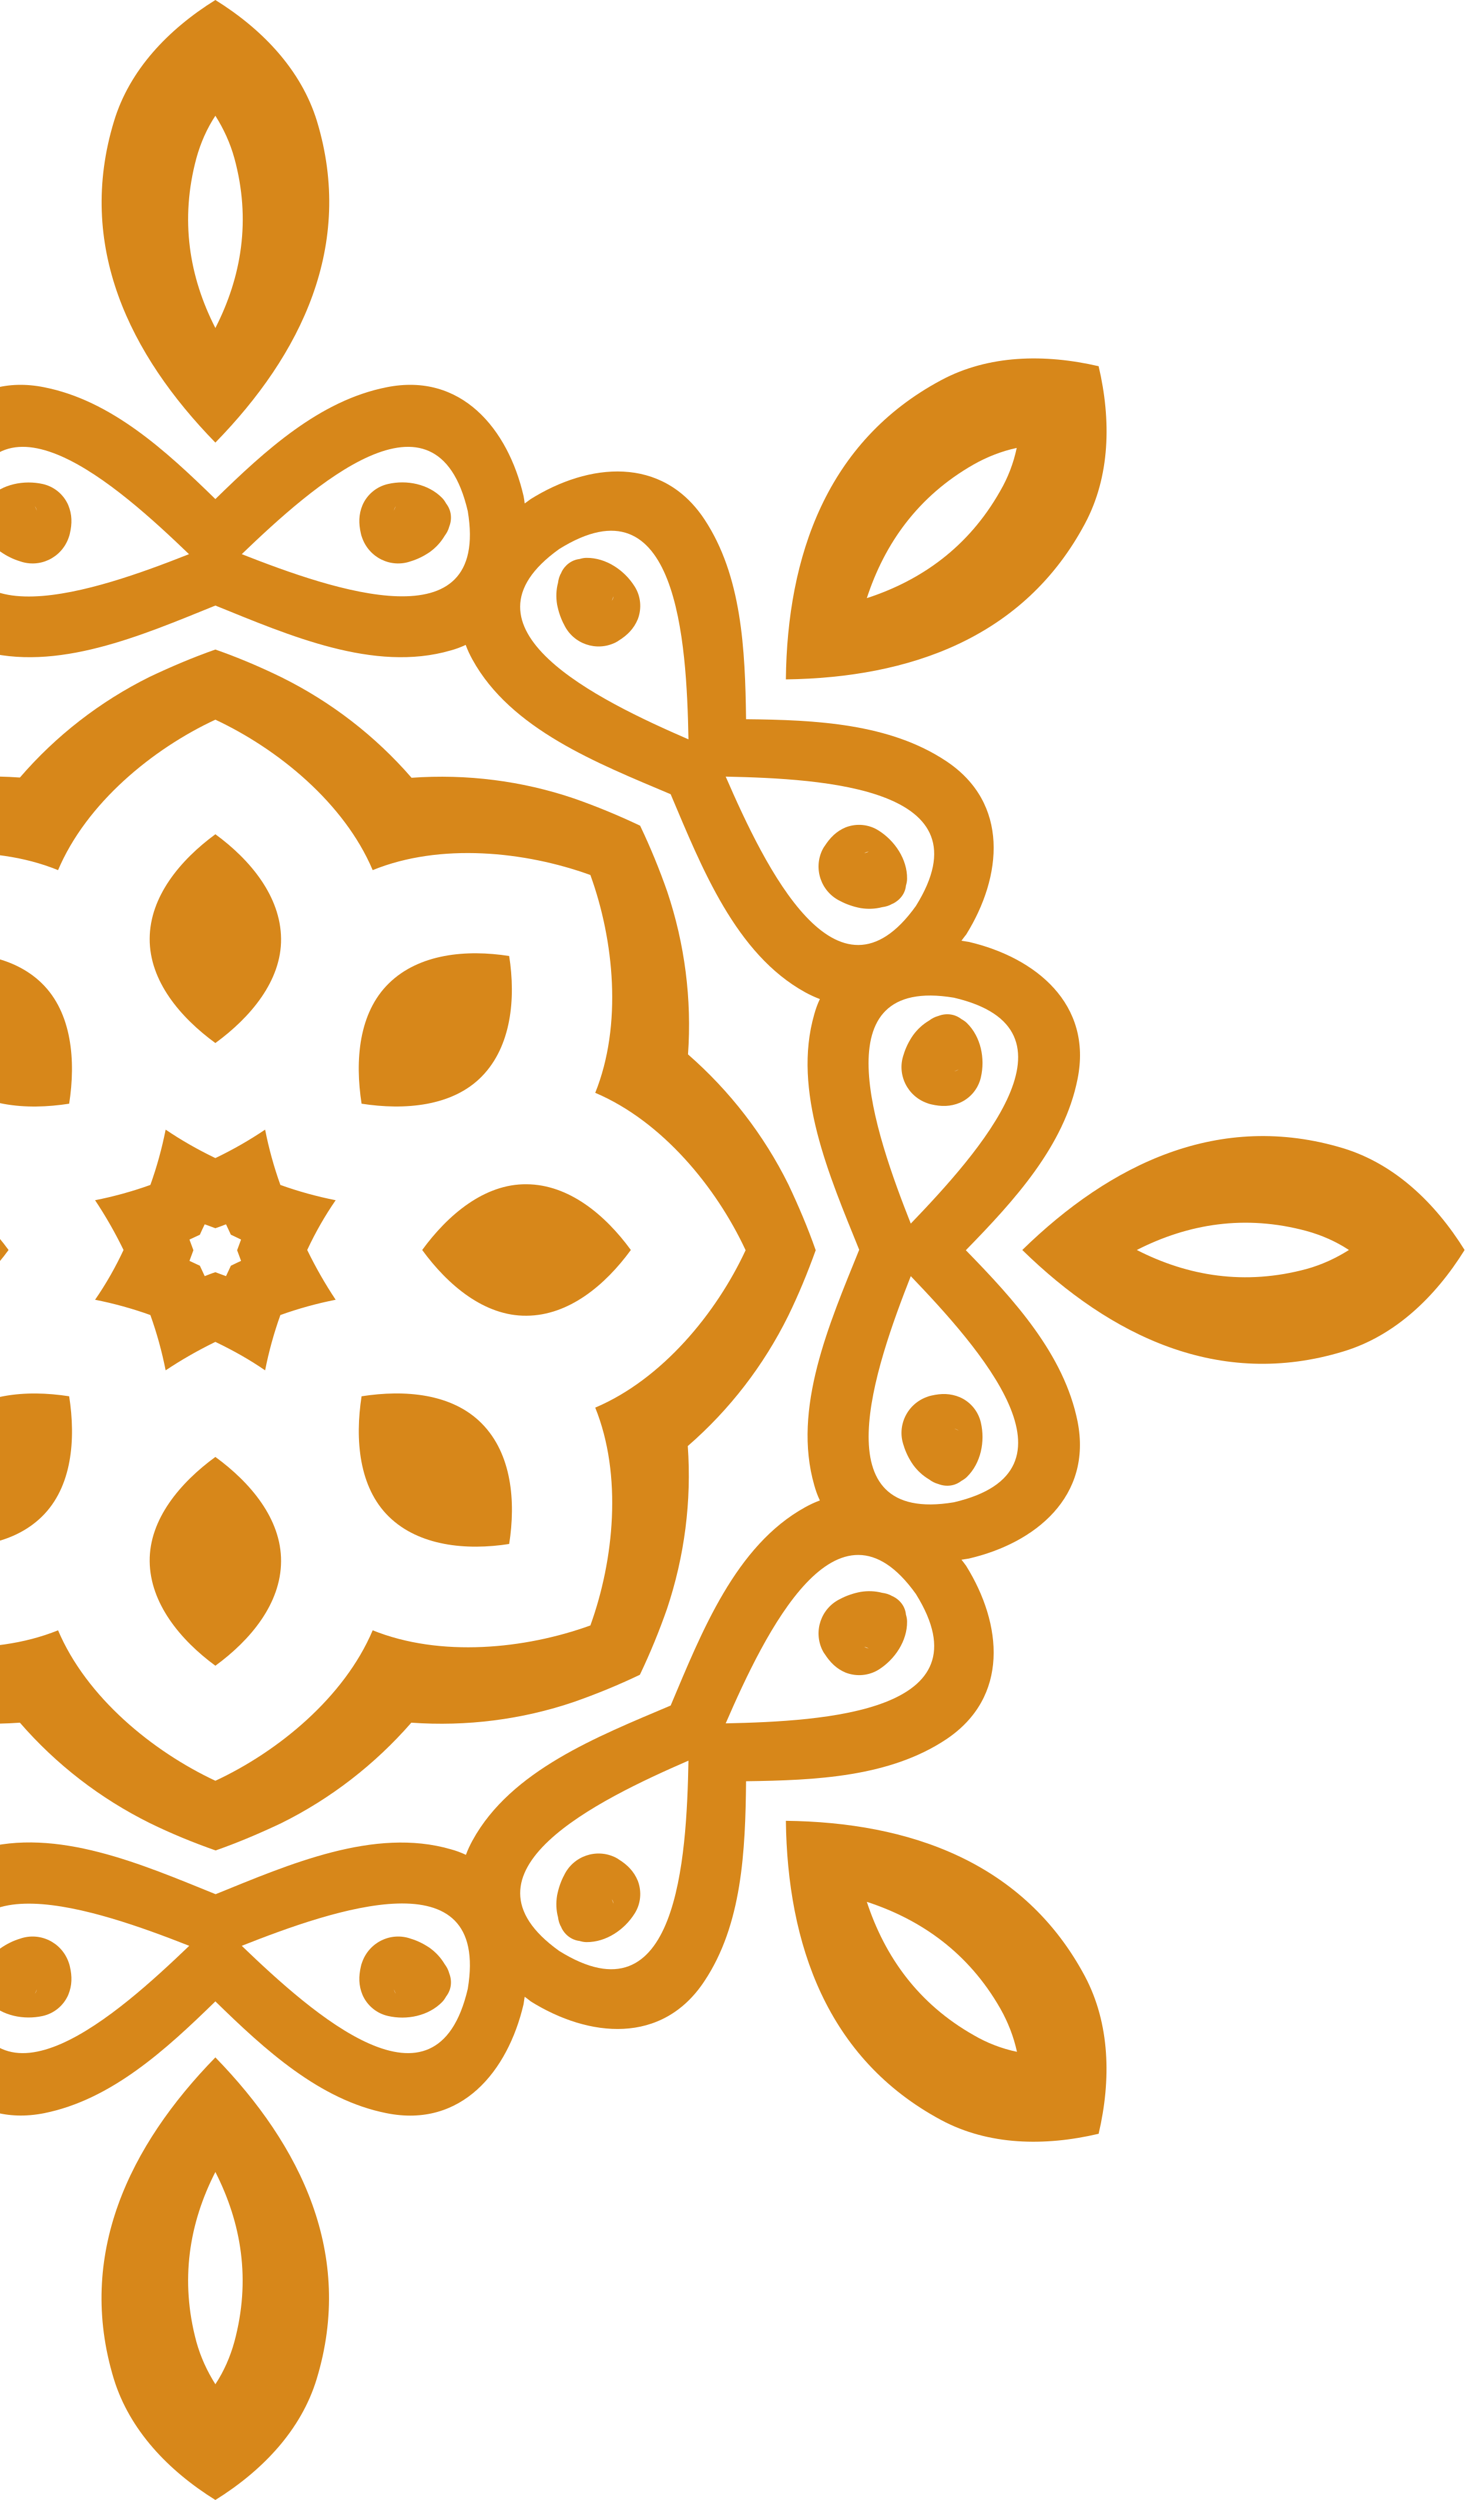 <?xml version="1.0" encoding="utf-8"?>
<!-- Generator: Adobe Illustrator 23.0.6, SVG Export Plug-In . SVG Version: 6.00 Build 0)  -->
<svg version="1.1" id="Layer_1" xmlns="http://www.w3.org/2000/svg" xmlns:xlink="http://www.w3.org/1999/xlink" x="0px" y="0px"
	 viewBox="0 0 635 1080" style="enable-background:new 0 0 635 1080;" xml:space="preserve">
<style type="text/css">
	.st0{clip-path:url(#SVGID_2_);}
	.st1{fill:#D7871A;}
</style>
<title>accent</title>
<g>
	<defs>
		<rect id="SVGID_1_" width="636.1" height="1080"/>
	</defs>
	<clipPath id="SVGID_2_">
		<use xlink:href="#SVGID_1_"  style="overflow:visible;"/>
	</clipPath>
	<g class="st0">
		<path class="st1" d="M474.9,158.2c-23.4-5.4-47.6-4.9-68,6c-49.5,26.4-66.6,76-67.2,129.3c53.3-0.7,102.9-17.8,129.3-67.3
			C479.9,205.8,480.4,181.6,474.9,158.2z M633.1,540c-12.7-20.4-30.2-37.1-52.3-43.9c-53.7-16.3-100.8,6.7-138.9,43.9
			c38.1,37.2,85.2,60.2,138.9,43.8C602.9,577.1,620.4,560.4,633.1,540z M474.9,921.8c5.5-23.4,4.9-47.6-5.9-68
			c-26.4-49.5-76-66.6-129.3-67.2c0.7,53.3,17.7,102.8,67.2,129.3C427.3,926.8,451.5,927.3,474.9,921.8z M93.1,1080
			c20.4-12.7,37.1-30.2,43.8-52.3c16.3-53.7-6.7-100.8-43.8-138.9c-37.2,38.1-60.2,85.3-43.9,138.9C56,1049.8,72.7,1067.3,93.1,1080
			z M-288.7,921.8c23.4,5.4,47.6,4.9,68-6c49.5-26.4,66.6-76,67.2-129.3c-53.3,0.7-102.8,17.7-129.3,67.2
			C-293.6,874.2-294.2,898.4-288.7,921.8z M-446.9,540c12.7,20.4,30.2,37.1,52.3,43.8c53.7,16.3,100.8-6.7,138.9-43.8
			c-38.1-37.2-85.3-60.2-138.9-43.9C-416.7,502.9-434.2,519.6-446.9,540z M-288.7,158.2c-5.5,23.4-4.9,47.6,6,68
			c26.4,49.5,76,66.6,129.3,67.2c-0.7-53.3-17.7-102.8-67.2-129.3C-241.1,153.2-265.3,152.7-288.7,158.2z M93.1,0
			C72.7,12.7,56,30.2,49.3,52.3C32.9,106,55.9,153.1,93.1,191.2c37.2-38.1,60.2-85.2,43.9-138.9C130.2,30.2,113.5,12.7,93.1,0z
			 M93.1,141.7C81.8,119.6,77.7,95,84.9,68.3c1.8-6.5,4.5-12.7,8.2-18.3c3.6,5.7,6.4,11.8,8.2,18.3C108.6,95,104.4,119.6,93.1,141.7
			z M374.7,258.4c7.7-23.6,22.1-44,46.1-57.7c5.8-3.3,12.2-5.8,18.7-7.2c-1.4,6.6-3.8,12.9-7.2,18.7
			C418.7,236.2,398.4,250.7,374.7,258.4z M491.4,540c22.2-11.3,46.7-15.4,73.4-8.2c6.5,1.8,12.7,4.5,18.3,8.2
			c-5.7,3.6-11.8,6.4-18.3,8.2C538.1,555.4,513.5,551.3,491.4,540z M374.7,821.6c23.6,7.7,44,22.1,57.7,46.1
			c3.3,5.8,5.8,12.2,7.2,18.7c-6.6-1.4-12.9-3.8-18.7-7.2C396.9,865.6,382.5,845.3,374.7,821.6z M93.1,938.3
			c11.3,22.2,15.4,46.7,8.2,73.4c-1.8,6.5-4.5,12.7-8.2,18.3c-3.6-5.7-6.4-11.8-8.2-18.3C77.7,985,81.8,960.4,93.1,938.3z
			 M-188.5,821.6c-7.7,23.6-22.1,44-46.1,57.7c-5.8,3.3-12.2,5.8-18.7,7.2c1.4-6.6,3.8-12.9,7.2-18.7
			C-232.5,843.8-212.1,829.3-188.5,821.6z M-305.2,540c-22.2,11.3-46.7,15.4-73.4,8.2c-6.5-1.8-12.7-4.5-18.3-8.2
			c5.7-3.6,11.8-6.4,18.3-8.2C-351.9,524.6-327.3,528.8-305.2,540z M-188.5,258.4c-23.6-7.7-44-22.1-57.7-46.1
			c-3.3-5.8-5.8-12.2-7.2-18.7c6.6,1.4,12.9,3.8,18.7,7.2C-210.6,214.4-196.2,234.8-188.5,258.4L-188.5,258.4z M93.1,280.6
			C83.4,284,74,288,64.7,292.4C43.3,303,24.2,317.8,8.6,335.9c-23.8-1.7-47.8,1.3-70.4,9c-9.7,3.4-19.2,7.3-28.4,11.7
			c-4.4,9.2-8.3,18.7-11.7,28.4c-7.7,22.6-10.7,46.6-9,70.4c-18.1,15.7-32.8,34.8-43.4,56.2c-4.5,9.2-8.4,18.7-11.8,28.4
			c3.4,9.7,7.4,19.1,11.8,28.4c10.6,21.4,25.4,40.5,43.4,56.2c-1.7,23.8,1.3,47.8,9,70.5c3.4,9.7,7.3,19.2,11.7,28.4
			c9.2,4.4,18.7,8.3,28.4,11.7c22.7,7.7,46.6,10.7,70.4,9c15.7,18.1,34.8,32.8,56.2,43.4c9.2,4.5,18.7,8.4,28.4,11.8
			c9.7-3.4,19.1-7.4,28.4-11.8c21.4-10.6,40.5-25.4,56.2-43.4c23.8,1.7,47.8-1.3,70.4-9c9.7-3.4,19.2-7.3,28.4-11.7
			c4.4-9.2,8.3-18.7,11.7-28.4c7.6-22.7,10.7-46.6,9-70.4c18.1-15.7,32.8-34.8,43.4-56.2c4.5-9.2,8.4-18.7,11.9-28.4
			c-3.4-9.7-7.4-19.1-11.8-28.4c-10.6-21.4-25.4-40.5-43.4-56.2c1.7-23.8-1.4-47.8-9-70.4c-3.4-9.7-7.3-19.2-11.7-28.4
			c-9.3-4.4-18.7-8.3-28.4-11.7c-22.6-7.7-46.6-10.7-70.4-9c-15.7-18.1-34.8-32.8-56.2-43.4C112.3,288,102.8,284,93.1,280.6z
			 M88.5,528.9c1.5,0.6,3.1,1.1,4.6,1.7c1.5-0.5,3.1-1.1,4.6-1.7c0.7,1.5,1.4,3,2.1,4.5c1.5,0.7,3,1.4,4.4,2.1
			c-0.6,1.5-1.1,3.1-1.7,4.6c0.6,1.5,1.1,3.1,1.7,4.6c-1.5,0.7-3,1.4-4.4,2.1c-0.7,1.5-1.4,3-2.1,4.5c-1.5-0.6-3.1-1.1-4.6-1.7
			c-1.6,0.5-3.1,1.1-4.6,1.7c-0.7-1.5-1.4-3-2.1-4.5c-1.5-0.7-3-1.4-4.5-2.1c0.6-1.5,1.1-3.1,1.7-4.6c-0.6-1.5-1.1-3.1-1.7-4.6
			c1.5-0.7,3-1.4,4.5-2.1C87.1,531.8,87.8,530.3,88.5,528.9z M93.1,360.4c-15.1,11.1-28.3,26.8-28.4,45.1s13.2,34,28.4,45.1
			c15.2-11.1,28.6-26.9,28.4-45.1S108.3,371.5,93.1,360.4z M-33.9,413c-2.9,18.5-1,38.9,11.8,52s33.4,14.7,52,11.8
			c2.9-18.6,1.2-39.3-11.8-52S-15.3,410.1-33.9,413z M-86.5,540c11.1,15.2,26.8,28.3,45.1,28.4c18.2,0.2,34-13.2,45.1-28.4
			c-11.1-15.2-26.9-28.6-45.1-28.4C-59.7,511.7-75.4,524.8-86.5,540z M-33.9,667c18.5,2.9,38.9,1,52-11.8s14.7-33.4,11.8-52
			c-18.6-2.9-39.3-1.2-52,11.8S-36.8,648.5-33.9,667z M93.1,719.6c15.2-11.1,28.3-26.8,28.4-45.1s-13.2-34-28.4-45.1
			c-15.2,11.1-28.6,26.9-28.4,45.1S78,708.5,93.1,719.6z M220.1,667c2.9-18.5,1.1-38.9-11.8-52s-33.4-14.7-52-11.8
			c-2.9,18.6-1.2,39.3,11.8,52S201.6,669.9,220.1,667L220.1,667z M272.7,540c-11.1-15.2-26.8-28.3-45.1-28.4
			c-18.2-0.2-34,13.2-45.1,28.4c11.1,15.2,26.9,28.6,45.1,28.4C245.9,568.3,261.6,555.2,272.7,540L272.7,540z M220.1,413
			c-18.5-2.9-38.9-1-52,11.8s-14.7,33.4-11.8,52c18.6,2.9,39.3,1.2,52-11.8S223,431.5,220.1,413z M93.1,500.3
			c-7.5-3.6-14.7-7.7-21.5-12.3c-1.6,8.1-3.8,16.1-6.6,23.9c-7.8,2.8-15.8,5-23.9,6.6c4.6,6.9,8.7,14.1,12.3,21.5
			c-3.5,7.5-7.6,14.7-12.3,21.5c8.1,1.6,16.1,3.8,23.9,6.6c2.8,7.8,5,15.8,6.6,23.9c6.9-4.6,14.1-8.7,21.5-12.3
			c7.5,3.6,14.7,7.6,21.5,12.3c1.6-8.1,3.8-16.1,6.6-23.9c7.8-2.8,15.8-5,23.9-6.6c-4.6-6.9-8.7-14.1-12.3-21.5
			c3.5-7.5,7.6-14.7,12.3-21.5c-8.1-1.6-16.1-3.8-23.9-6.6c-2.8-7.8-5-15.8-6.6-23.9C107.8,492.6,100.6,496.7,93.1,500.3L93.1,500.3
			z M25.1,375.9c12.3-29,40.9-52.4,68-65c27.1,12.7,55.7,36,68,65c29.2-11.9,65.9-8.1,94.1,2.1c10.2,28.1,13.9,64.8,2.1,94.1
			c29,12.3,52.4,40.9,65,68c-12.6,27.1-36,55.7-65,68c11.8,29.2,8.1,65.9-2.1,94.1c-28.2,10.2-64.8,13.9-94.1,2.1
			c-12.3,29-40.9,52.4-68,65c-27.1-12.7-55.7-36-68-65c-29.2,11.8-65.9,8.1-94.1-2.1c-10.2-28.1-13.9-64.8-2.1-94.1
			c-29-12.3-52.4-40.9-65-68c12.7-27.1,36-55.7,65-68c-11.8-29.2-8.2-65.9,2.1-94.1C-40.8,367.7-4.1,364,25.1,375.9L25.1,375.9z"/>
		<path class="st1" d="M81.7,239.4C42,255.1-25.5,278.6-15.9,220.8C-2.3,162.3,51,209.9,81.7,239.4z M-127.5,335.5
			c-17,39.2-48.2,103.5-82.2,55.9C-241.5,340.4-170.1,336.4-127.5,335.5z M-207.5,551.4c15.6,39.7,39.1,107.3-18.6,97.7
			C-284.6,635.4-237,582.1-207.5,551.4z M-111.4,760.6c39.2,17,103.5,48.2,55.9,82.2C-106.5,874.6-110.5,803.2-111.4,760.6
			L-111.4,760.6z M104.5,840.6c39.7-15.7,107.3-39.2,97.7,18.6C188.5,917.7,135.2,870.1,104.5,840.6L104.5,840.6z M313.7,744.5
			c17-39.2,48.2-103.5,82.2-55.9C427.7,739.6,356.3,743.6,313.7,744.5L313.7,744.5z M393.7,528.6c-15.7-39.7-39.1-107.2,18.6-97.6
			C470.9,444.6,423.2,497.9,393.7,528.6L393.7,528.6z M297.6,319.4c-39.2-17-103.5-48.1-55.9-82.2
			C292.7,205.4,296.8,276.8,297.6,319.4z M202.2,220.8c9.6,57.7-58,34.2-97.7,18.6C135.2,209.9,188.5,162.3,202.2,220.8L202.2,220.8
			z M-55.5,237.2c47.6,34.1-16.8,65.2-55.9,82.2C-110.5,276.8-106.5,205.4-55.5,237.2z M-226.1,431c57.7-9.6,34.2,58,18.6,97.7
			C-237,497.9-284.6,444.6-226.1,431z M-209.7,688.6c34.1-47.6,65.2,16.8,82.2,55.9C-170.1,743.6-241.5,739.6-209.7,688.6
			L-209.7,688.6z M-15.9,859.2c-9.6-57.7,58-34.2,97.7-18.6C51,870.1-2.3,917.7-15.9,859.2z M241.7,842.8
			c-47.6-34.1,16.8-65.2,55.9-82.2C296.8,803.2,292.7,874.6,241.7,842.8z M412.3,649c-57.7,9.6-34.2-58-18.6-97.7
			C423.2,582.1,470.9,635.4,412.3,649z M395.9,391.4c-34.1,47.6-65.2-16.8-82.2-55.9C356.3,336.4,427.7,340.4,395.9,391.4z
			 M93.1,215.6c-21.5-21-45.1-42.6-74-48.3c-32.3-6.5-52.4,18-59.2,46.9c-0.2,1.1-0.3,2.2-0.5,3.3c-0.9-0.7-1.7-1.3-2.6-1.9
			c-25.2-15.7-56.8-18.8-75,8.6c-16.3,24.5-17.8,56.4-18.1,86.5c-30.1,0.4-62,1.8-86.5,18.1c-27.4,18.3-24.3,49.8-8.6,75
			c0.6,0.9,1.3,1.8,2,2.6c-1.1,0.1-2.2,0.3-3.3,0.5c-28.9,6.7-53.4,26.9-46.9,59.2c5.8,28.9,27.3,52.4,48.3,74
			c-21,21.5-42.6,45.1-48.3,74c-6.5,32.3,18,52.4,46.9,59.2c1.1,0.2,2.2,0.3,3.3,0.5c-0.7,0.9-1.3,1.7-2,2.6
			c-15.7,25.2-18.8,56.8,8.6,75c24.5,16.3,56.4,17.8,86.5,18.1c0.4,30.1,1.8,62,18.1,86.5c18.3,27.4,49.8,24.3,75,8.6
			c0.9-0.7,1.8-1.3,2.6-2c0.2,1.1,0.3,2.2,0.5,3.3c6.7,28.9,26.9,53.4,59.2,47c28.9-5.8,52.5-27.3,74-48.3
			c21.5,21,45.1,42.6,74,48.3c32.3,6.5,52.4-18,59.2-47c0.2-1.1,0.3-2.2,0.5-3.3c0.9,0.7,1.8,1.3,2.6,2c25.2,15.7,56.8,18.8,75-8.6
			c16.4-24.5,17.8-56.4,18.1-86.5c30.1-0.4,62-1.8,86.5-18.1c27.4-18.3,24.3-49.8,8.6-75c-0.7-0.9-1.3-1.8-2-2.6
			c1.1-0.2,2.2-0.3,3.2-0.5c28.9-6.7,53.4-26.9,47-59.2c-5.8-28.9-27.3-52.5-48.3-74c21-21.5,42.6-45.1,48.3-74
			c6.5-32.3-18-52.4-47-59.2c-1.1-0.2-2.2-0.3-3.2-0.5c0.7-0.9,1.3-1.8,2-2.6c15.7-25.2,18.8-56.8-8.6-75
			c-24.5-16.3-56.4-17.8-86.5-18.1c-0.4-30.1-1.8-62-18.1-86.5c-18.3-27.4-49.8-24.3-75-8.6c-0.9,0.7-1.8,1.3-2.6,1.9
			c-0.1-1.1-0.3-2.2-0.5-3.3c-6.7-28.9-26.9-53.4-59.2-46.9C138.2,173,114.6,194.6,93.1,215.6z M-15.2,278.6c2.1,1,4.3,1.8,6.5,2.4
			c33.1,9.6,69.9-6.5,101.8-19.4c31.9,12.9,68.6,29,101.7,19.4c2.2-0.6,4.4-1.4,6.5-2.4c0.8,2.2,1.8,4.3,2.9,6.3
			c16.6,30.2,54,44.8,85.7,58.2c13.4,31.6,28,69,58.2,85.6c2,1.1,4.2,2.1,6.3,2.9c-1,2.1-1.8,4.3-2.4,6.5
			c-9.6,33.1,6.5,69.9,19.4,101.8c-12.9,31.9-29,68.6-19.4,101.8c0.6,2.2,1.4,4.4,2.4,6.5c-2.2,0.8-4.3,1.8-6.3,2.9
			c-30.2,16.6-44.8,54-58.2,85.7c-31.6,13.4-69,28-85.6,58.2c-1.1,2-2.1,4.1-2.9,6.3c-2.1-1-4.3-1.8-6.5-2.4
			c-33.1-9.6-69.9,6.5-101.7,19.4c-31.9-12.9-68.6-29-101.8-19.5c-2.2,0.6-4.4,1.4-6.5,2.4c-0.8-2.2-1.8-4.3-2.9-6.3
			c-16.6-30.2-54-44.8-85.7-58.2c-13.4-31.6-28-69-58.2-85.7c-2-1.1-4.1-2.1-6.3-2.9c1-2.1,1.8-4.3,2.4-6.5
			c9.6-33.1-6.5-69.9-19.4-101.8c12.9-31.9,29-68.6,19.4-101.8c-0.6-2.2-1.4-4.4-2.4-6.5c2.2-0.8,4.3-1.8,6.3-2.9
			c30.2-16.6,44.8-54,58.2-85.6c31.6-13.4,69-28,85.7-58.2C-17,282.8-16,280.7-15.2,278.6z"/>
		<path class="st1" d="M-8.1,227.2c0,0.1,0.1,0.2,0.1,0.3c0.4,1.5,1.1,2.8,2,4c1.6,2.7,3.7,5,6.3,6.9c2.6,1.8,5.4,3.2,8.4,4.1
			c8.6,3,18-1.6,21-10.3c0.2-0.6,0.4-1.1,0.5-1.7c1-4.3,1-8.2-0.7-12.3c-2-4.6-6.1-8-11-9.1c-8.1-1.8-17.5,0-23.4,6
			c-0.7,0.7-1.3,1.6-1.8,2.5C-8.8,220.3-9.3,223.9-8.1,227.2z M15.1,218.7c0.4,0.6,0.7,1.2,0.8,1.9
			C15.7,219.9,15.4,219.3,15.1,218.7z"/>
		<path class="st1" d="M194.3,852.8l-0.1-0.3c-0.4-1.5-1.1-2.8-2-4c-1.6-2.7-3.7-5-6.3-6.9c-2.6-1.8-5.4-3.2-8.4-4.1
			c-8.6-3-18,1.6-21,10.3c-0.2,0.6-0.4,1.1-0.5,1.7c-1,4.3-1,8.2,0.7,12.3c2,4.6,6.1,8,11,9.1c8.1,1.9,17.5,0,23.4-6
			c0.7-0.7,1.3-1.6,1.8-2.5C195,859.7,195.5,856.1,194.3,852.8z M171.1,861.3c-0.4-0.6-0.7-1.2-0.8-1.9
			C170.5,860.1,170.8,860.7,171.1,861.3z"/>
		<path class="st1" d="M385.9,689.6l-0.3-0.1c-1.3-0.8-2.8-1.2-4.3-1.4c-3-0.8-6.2-0.9-9.3-0.4c-3.1,0.6-6.1,1.6-8.9,3.1
			c-8.2,4-11.6,13.9-7.6,22.1c0.3,0.5,0.5,1,0.9,1.5c2.4,3.7,5.1,6.5,9.2,8.2c4.7,1.8,10,1.3,14.2-1.3c7-4.4,12.4-12.4,12.3-20.8
			c0-1-0.2-2-0.5-3C391.3,694,389,691.1,385.9,689.6z M375.5,712.1c-0.7-0.1-1.3-0.3-1.9-0.7C374.2,711.6,374.9,711.8,375.5,712.1z"
			/>
		<path class="st1" d="M405.9,438.8l-0.3,0.1c-1.5,0.4-2.8,1.1-4,2c-2.7,1.6-5,3.7-6.9,6.3c-1.8,2.6-3.2,5.4-4.1,8.4
			c-3,8.6,1.6,18,10.3,21c0.6,0.2,1.1,0.4,1.7,0.5c4.3,1,8.2,1,12.3-0.7c4.6-2,8-6.1,9.1-11c1.9-8.1,0-17.5-6-23.4
			c-0.7-0.7-1.6-1.3-2.5-1.8C412.8,438.1,409.2,437.6,405.9,438.8z M414.4,462c-0.6,0.4-1.2,0.7-1.9,0.8
			C413.2,462.6,413.8,462.3,414.4,462z"/>
		<path class="st1" d="M242.7,247.2c0,0.1-0.1,0.2-0.1,0.3c-0.8,1.3-1.2,2.8-1.4,4.3c-0.8,3-0.9,6.2-0.4,9.3
			c0.6,3.1,1.6,6.1,3.1,8.9c4,8.2,13.9,11.6,22.1,7.6c0.5-0.3,1-0.5,1.5-0.9c3.7-2.3,6.5-5.1,8.2-9.2c1.8-4.7,1.3-10-1.4-14.2
			c-4.4-7-12.4-12.4-20.8-12.3c-1,0-2,0.2-3,0.5C247.1,241.9,244.2,244.1,242.7,247.2z M265.2,257.6c-0.1,0.7-0.3,1.3-0.7,1.9
			C264.7,258.9,265,258.3,265.2,257.6L265.2,257.6z"/>
		<path class="st1" d="M194.3,227.2l-0.1,0.3c-0.4,1.5-1.1,2.8-2,4c-1.6,2.7-3.7,5-6.3,6.9c-2.6,1.8-5.4,3.2-8.4,4.1
			c-8.6,3-18-1.6-21-10.3c-0.2-0.6-0.4-1.1-0.5-1.7c-1-4.3-1-8.2,0.7-12.3c2-4.6,6.1-8,11-9.1c8.1-1.9,17.5,0,23.4,6
			c0.7,0.7,1.3,1.6,1.8,2.5C195,220.3,195.5,223.9,194.3,227.2z M171.1,218.7c-0.4,0.6-0.7,1.2-0.8,1.9
			C170.5,219.9,170.8,219.3,171.1,218.7z"/>
		<path class="st1" d="M-8.1,852.8c0-0.1,0.1-0.2,0.1-0.3c0.4-1.5,1.1-2.8,2-4c1.6-2.7,3.7-5,6.3-6.9c2.6-1.8,5.4-3.2,8.4-4.1
			c8.6-3,18,1.6,21,10.3c0.2,0.6,0.4,1.1,0.5,1.7c1,4.3,1,8.2-0.7,12.3c-2,4.6-6.1,8-11,9.1c-8.1,1.8-17.5,0-23.4-6
			c-0.7-0.7-1.3-1.6-1.8-2.5C-8.8,859.7-9.3,856.1-8.1,852.8z M15.1,861.3c0.4-0.6,0.7-1.2,0.8-1.9
			C15.7,860.1,15.4,860.7,15.1,861.3z"/>
		<path class="st1" d="M242.7,832.8c0-0.1-0.1-0.2-0.1-0.3c-0.8-1.3-1.2-2.8-1.4-4.3c-0.8-3-0.9-6.2-0.4-9.3
			c0.6-3.1,1.6-6.1,3.1-8.9c4-8.2,13.9-11.6,22.1-7.6c0.5,0.3,1,0.5,1.5,0.9c3.7,2.3,6.5,5.1,8.2,9.2c1.8,4.7,1.3,10-1.4,14.2
			c-4.4,7-12.4,12.4-20.8,12.3c-1,0-2-0.2-3-0.5C247.1,838.1,244.2,835.9,242.7,832.8z M265.2,822.4c-0.1-0.7-0.3-1.3-0.7-1.9
			C264.7,821.1,265,821.7,265.2,822.4L265.2,822.4z"/>
		<path class="st1" d="M405.9,641.2l-0.3-0.1c-1.5-0.4-2.8-1.1-4-2c-2.7-1.6-5-3.7-6.9-6.3c-1.8-2.6-3.2-5.4-4.1-8.4
			c-3-8.6,1.6-18,10.3-21c0.6-0.2,1.1-0.4,1.7-0.5c4.3-1,8.2-1,12.3,0.7c4.6,2,8,6.1,9.1,11c1.9,8.1,0,17.5-6,23.4
			c-0.7,0.7-1.6,1.3-2.5,1.8C412.8,641.9,409.2,642.4,405.9,641.2z M414.4,618c-0.6-0.4-1.2-0.7-1.9-0.8
			C413.2,617.4,413.8,617.7,414.4,618z"/>
		<path class="st1" d="M385.9,390.4l-0.3,0.1c-1.3,0.8-2.8,1.2-4.3,1.4c-3,0.8-6.2,0.9-9.3,0.4c-3.1-0.6-6.1-1.6-8.9-3.1
			c-8.2-4-11.6-13.9-7.6-22.1c0.3-0.5,0.5-1,0.9-1.5c2.4-3.7,5.1-6.5,9.2-8.2c4.7-1.8,10-1.3,14.2,1.4c7,4.4,12.4,12.4,12.3,20.8
			c0,1-0.2,2-0.5,3C391.3,386,389,388.9,385.9,390.4z M375.5,367.9c-0.7,0.1-1.3,0.3-1.9,0.7C374.2,368.4,374.9,368.2,375.5,367.9z"
			/>
	</g>
</g>
</svg>
